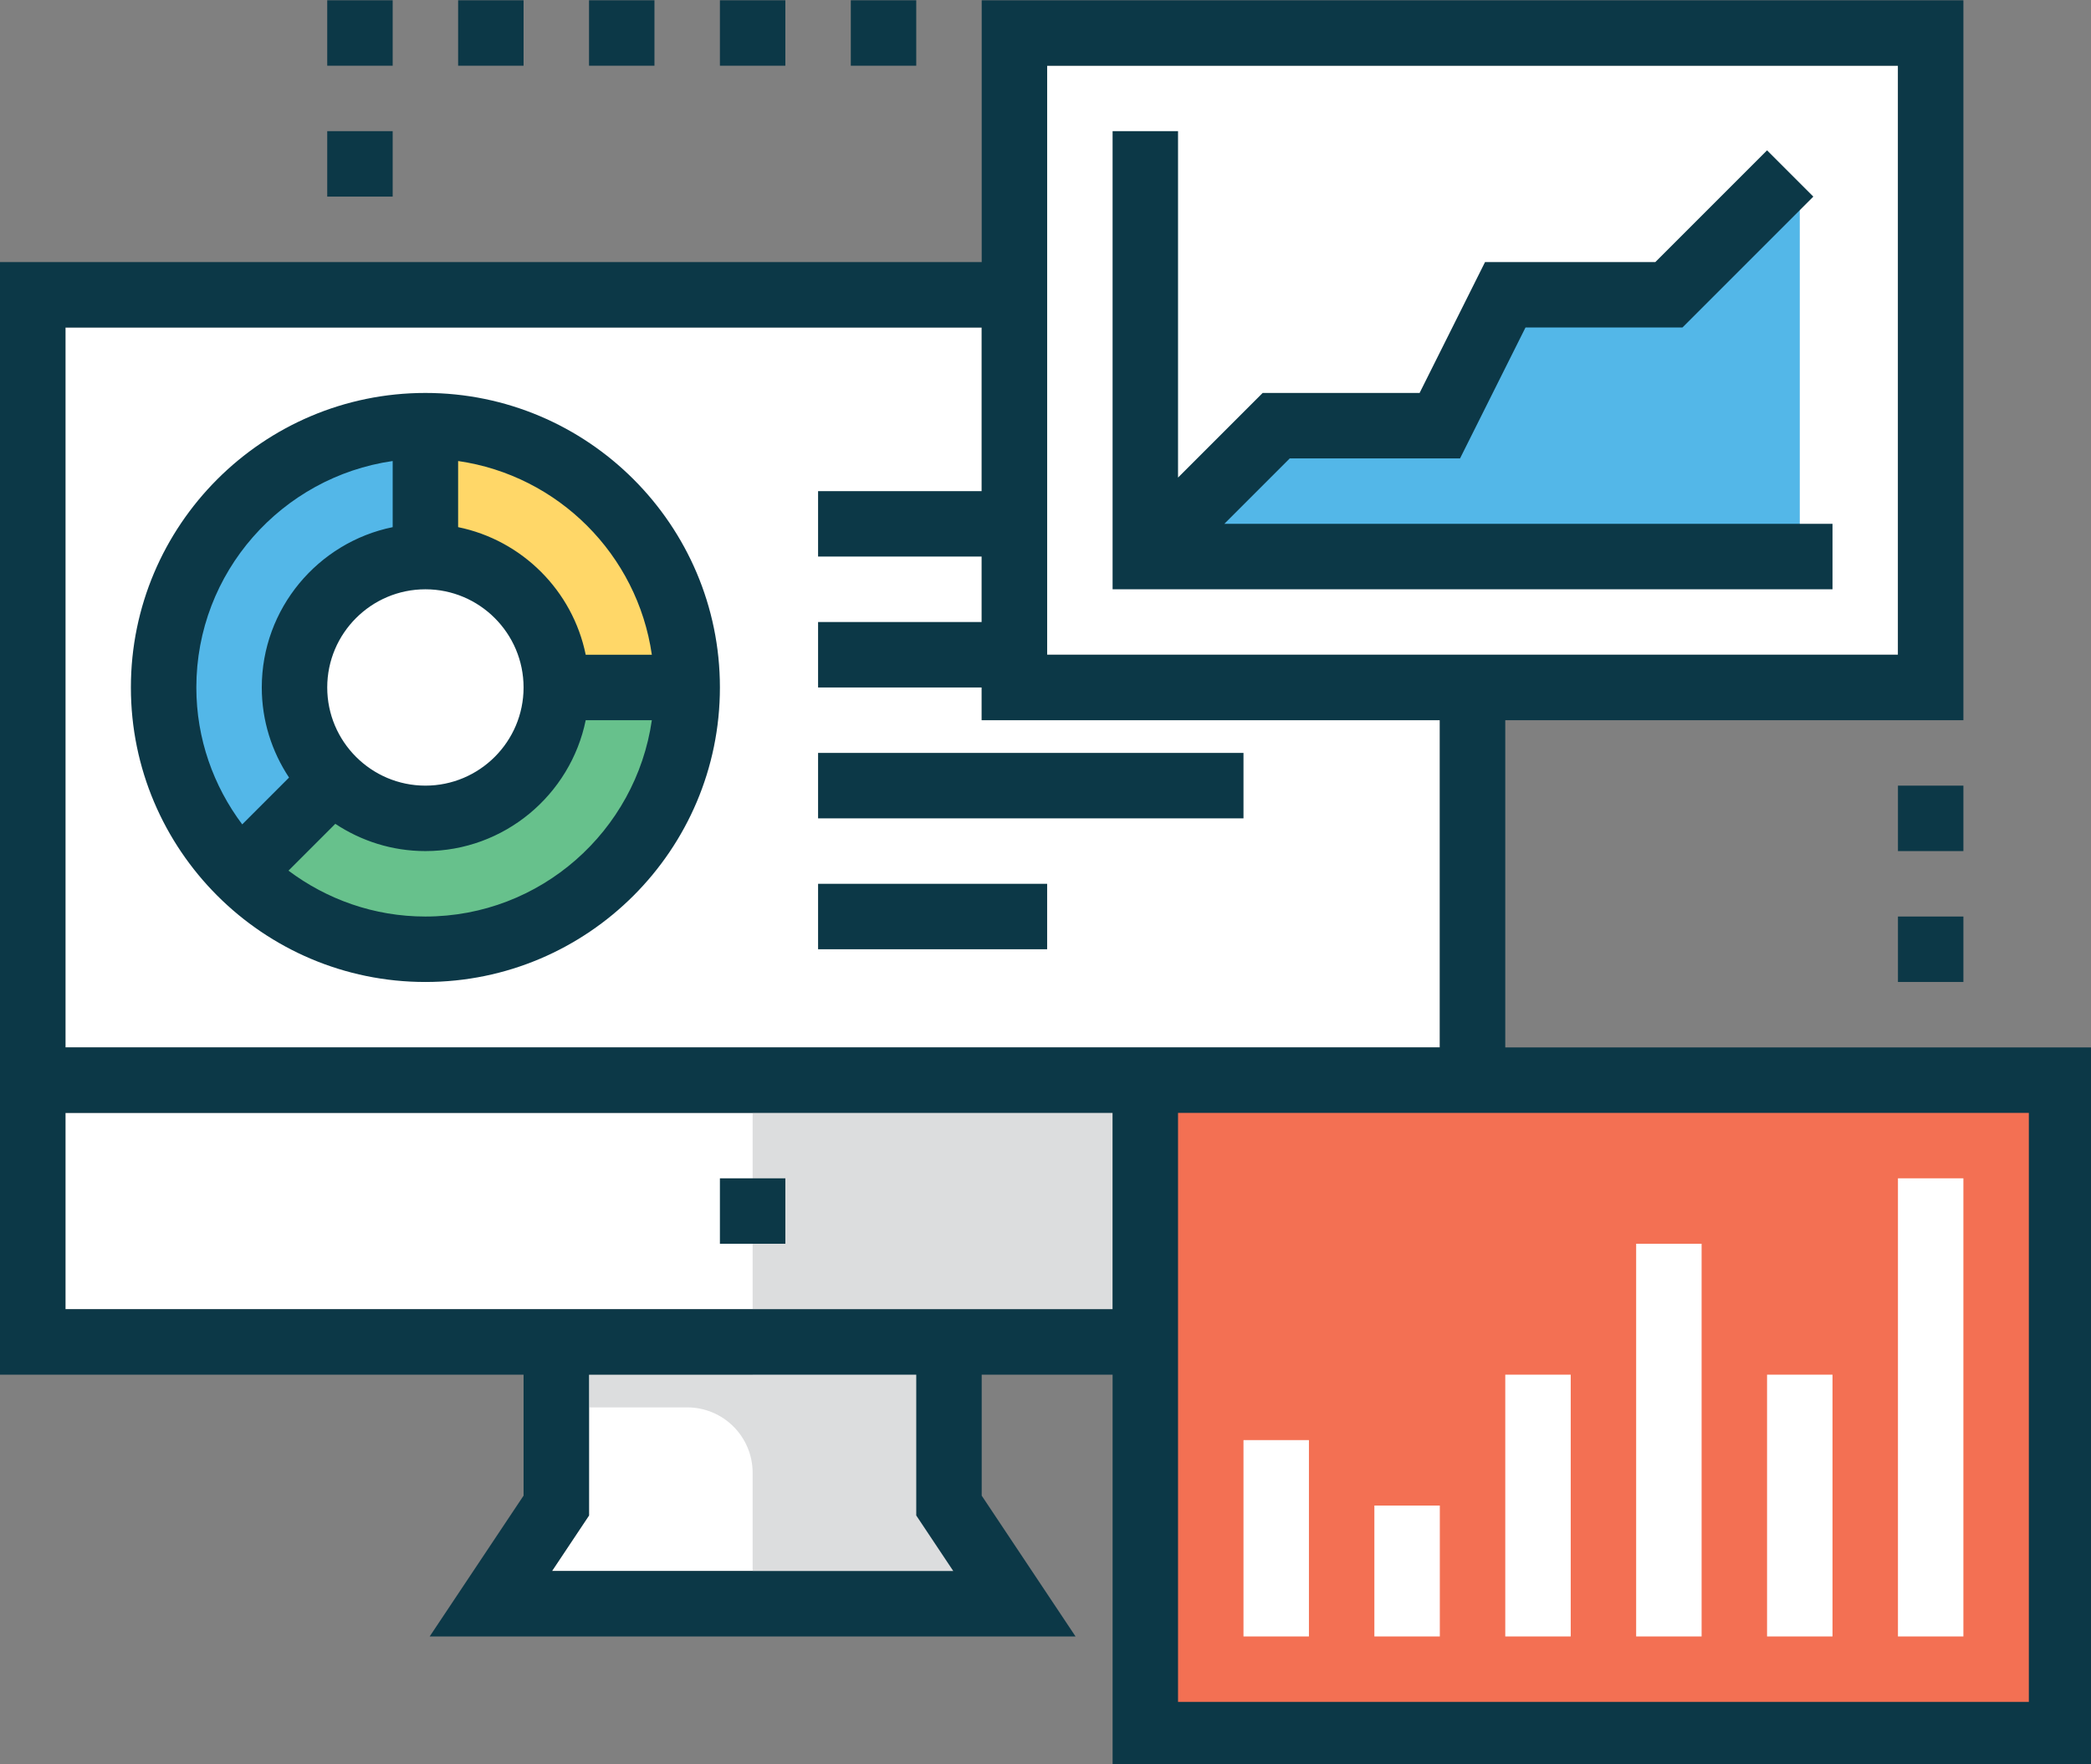 <?xml version="1.0" encoding="UTF-8" standalone="no"?>
<!-- Created with Inkscape (http://www.inkscape.org/) -->

<svg
   width="135.467mm"
   height="114.3mm"
   viewBox="0 0 135.467 114.3"
   version="1.1"
   id="svg460"
   xmlns:inkscape="http://www.inkscape.org/namespaces/inkscape"
   xmlns:sodipodi="http://sodipodi.sourceforge.net/DTD/sodipodi-0.dtd"
   xmlns="http://www.w3.org/2000/svg"
   xmlns:svg="http://www.w3.org/2000/svg">
  <rect x="0" y="0" width="135.467" height="114.3" fill="#808080" stroke="none"/>
  <sodipodi:namedview
     id="namedview462"
     pagecolor="#505050"
     bordercolor="#ffffff"
     borderopacity="1"
     inkscape:showpageshadow="0"
     inkscape:pageopacity="0"
     inkscape:pagecheckerboard="1"
     inkscape:deskcolor="#505050"
     inkscape:document-units="mm"
     showgrid="false" />
  <defs
     id="defs457" />
  <g
     inkscape:label="Layer 1"
     inkscape:groupmode="layer"
     id="layer1"
     transform="translate(-2.848,-52.565)">
                        
                        <g
   id="SVGRepo_iconCarrier-dash1"
   transform="matrix(0.265,0,0,0.265,2.848,41.982)"> <polygon
   style="fill:#ffffff"
   points="16,296 16,120 240,120 240,216 352,216 352,296 272,296 "
   id="polygon466" />

                            <path
   style="fill:#67c18c"
   d="m 168,208 c 0,35.36 -28.64,64 -64,64 -17.68,0 -33.68,-7.2 -45.28,-18.72 L 81.36,230.64 C 87.2,236.4 95.2,240 104,240 c 17.68,0 32,-14.32 32,-32 z"
   id="path468" />

                            <path
   style="fill:#53b7e8"
   d="m 104,144 v 32 c -17.68,0 -32,14.32 -32,32 0,8.8 3.6,16.8 9.36,22.64 L 58.72,253.28 C 47.2,241.68 40,225.68 40,208 c 0,-35.36 28.64,-64 64,-64 z"
   id="path470" />

                            <path
   style="fill:#ffd768"
   d="m 168,208 h -32 c 0,-17.68 -14.32,-32 -32,-32 v -32 c 35.36,0 64,28.64 64,64 z"
   id="path472" />

                            <g
   id="g482"> <rect
   x="256"
   y="56"
   style="fill:#ffffff"
   width="208"
   height="144"
   id="rect474" />

                                <polygon
   style="fill:#ffffff"
   points="233.048,424 134.952,424 144,410.424 144,376 224,376 224,410.424 "
   id="polygon476" />

                                <polygon
   style="fill:#ffffff"
   points="272,312 272,360 240,360 224,360 144,360 128,360 16,360 16,312 "
   id="polygon478" />

                                <rect
   x="288"
   y="312"
   style="fill:#ffffff"
   width="208"
   height="144"
   id="rect480" />
 </g>

                            <g
   id="g488"> <rect
   x="184"
   y="312"
   style="fill:#dcddde"
   width="88"
   height="48"
   id="rect484" />

                                <path
   style="fill:#dcddde"
   d="m 248,432 -16,-24 v -40 h -48 v 8 h -40 v 8 h 24 c 8.84,0 16,7.16 16,16 v 32 z"
   id="path486" />
 </g>

                            <rect
   x="280"
   y="304"
   style="fill:#f37053"
   width="224"
   height="160"
   id="rect490" />

                            <polygon
   style="fill:#53b7e8"
   points="416,112 440,88 440,176 288,176 320,144 360,144 376,112 "
   id="polygon492" />

                            <g
   id="g514"> <rect
   x="112"
   y="40"
   style="fill:#0c3847"
   width="16"
   height="16"
   id="rect494" />

                                <rect
   x="144"
   y="40"
   style="fill:#0c3847"
   width="16"
   height="16"
   id="rect496" />

                                <rect
   x="176"
   y="40"
   style="fill:#0c3847"
   width="16"
   height="16"
   id="rect498" />

                                <rect
   x="208"
   y="40"
   style="fill:#0c3847"
   width="16"
   height="16"
   id="rect500" />

                                <rect
   x="464"
   y="232"
   style="fill:#0c3847"
   width="16"
   height="16"
   id="rect502" />

                                <rect
   x="464"
   y="264"
   style="fill:#0c3847"
   width="16"
   height="16"
   id="rect504" />

                                <rect
   x="80"
   y="40"
   style="fill:#0c3847"
   width="16"
   height="16"
   id="rect506" />

                                <rect
   x="80"
   y="72"
   style="fill:#0c3847"
   width="16"
   height="16"
   id="rect508" />

                                <rect
   x="176"
   y="328"
   style="fill:#0c3847"
   width="16"
   height="16"
   id="rect510" />

                                <path
   style="fill:#0c3847"
   d="M 368,296 V 216 H 480 V 40 H 240 v 64 H 0 v 192 16 64 h 128 v 29.576 L 105.048,440 H 262.944 L 240,405.576 V 376 h 32 v 96 H 512 V 296 Z M 256,56 H 464 V 200 H 256 Z M 16,120 h 224 v 40 h -40 v 16 h 40 v 16 h -40 v 16 h 40 v 8 h 112 v 80 H 272 16 Z M 233.048,424 H 134.952 L 144,410.424 V 376 h 80 v 34.424 z M 240,360 H 224 144 128 16 v -48 h 256 v 48 z m 256,96 H 288 V 312 h 208 z"
   id="path512" />
 </g>

                            <g
   id="g528"> <rect
   x="400"
   y="344"
   style="fill:#ffffff"
   width="16"
   height="96"
   id="rect516" />

                                <rect
   x="464"
   y="328"
   style="fill:#ffffff"
   width="16"
   height="112"
   id="rect518" />

                                <rect
   x="432"
   y="376"
   style="fill:#ffffff"
   width="16"
   height="64"
   id="rect520" />

                                <rect
   x="368"
   y="376"
   style="fill:#ffffff"
   width="16"
   height="64"
   id="rect522" />

                                <rect
   x="336"
   y="408"
   style="fill:#ffffff"
   width="16"
   height="32"
   id="rect524" />

                                <rect
   x="304"
   y="392"
   style="fill:#ffffff"
   width="16"
   height="48"
   id="rect526" />
 </g>

                            <g
   id="g538"> <path
   style="fill:#0c3847"
   d="m 104,136 c -39.696,0 -72,32.296 -72,72 0,39.704 32.304,72 72,72 39.696,0 72,-32.296 72,-72 0,-39.704 -32.304,-72 -72,-72 z m 55.36,64 H 143.192 C 140,184.352 127.648,172 112,168.808 V 152.64 c 24.472,3.528 43.832,22.888 47.36,47.36 z M 80,208 c 0,-13.232 10.768,-24 24,-24 13.232,0 24,10.768 24,24 0,13.232 -10.768,24 -24,24 -13.232,0 -24,-10.768 -24,-24 z m 16,-55.36 v 16.168 c -18.232,3.72 -32,19.88 -32,39.192 0,8.136 2.472,15.696 6.664,22.024 L 59.216,241.472 C 52.208,232.12 48,220.56 48,208 48,179.848 68.904,156.544 96,152.64 Z M 104,264 C 91.44,264 79.88,259.792 70.528,252.784 L 81.976,241.336 C 88.304,245.528 95.864,248 104,248 c 19.312,0 35.472,-13.768 39.192,-32 h 16.168 c -3.904,27.088 -27.208,48 -55.36,48 z"
   id="path530" />

                                <rect
   x="200"
   y="224"
   style="fill:#0c3847"
   width="104"
   height="16"
   id="rect532" />

                                <rect
   x="200"
   y="256"
   style="fill:#0c3847"
   width="56"
   height="16"
   id="rect534" />

                                <polygon
   style="fill:#0c3847"
   points="404.688,104 363.056,104 347.056,136 308.688,136 288,156.688 288,72 272,72 272,184 448,184 448,168 299.312,168 315.312,152 356.944,152 372.944,120 411.312,120 443.312,88 432,76.688 "
   id="polygon536" />
 </g>
 </g>
</g>
</svg>
